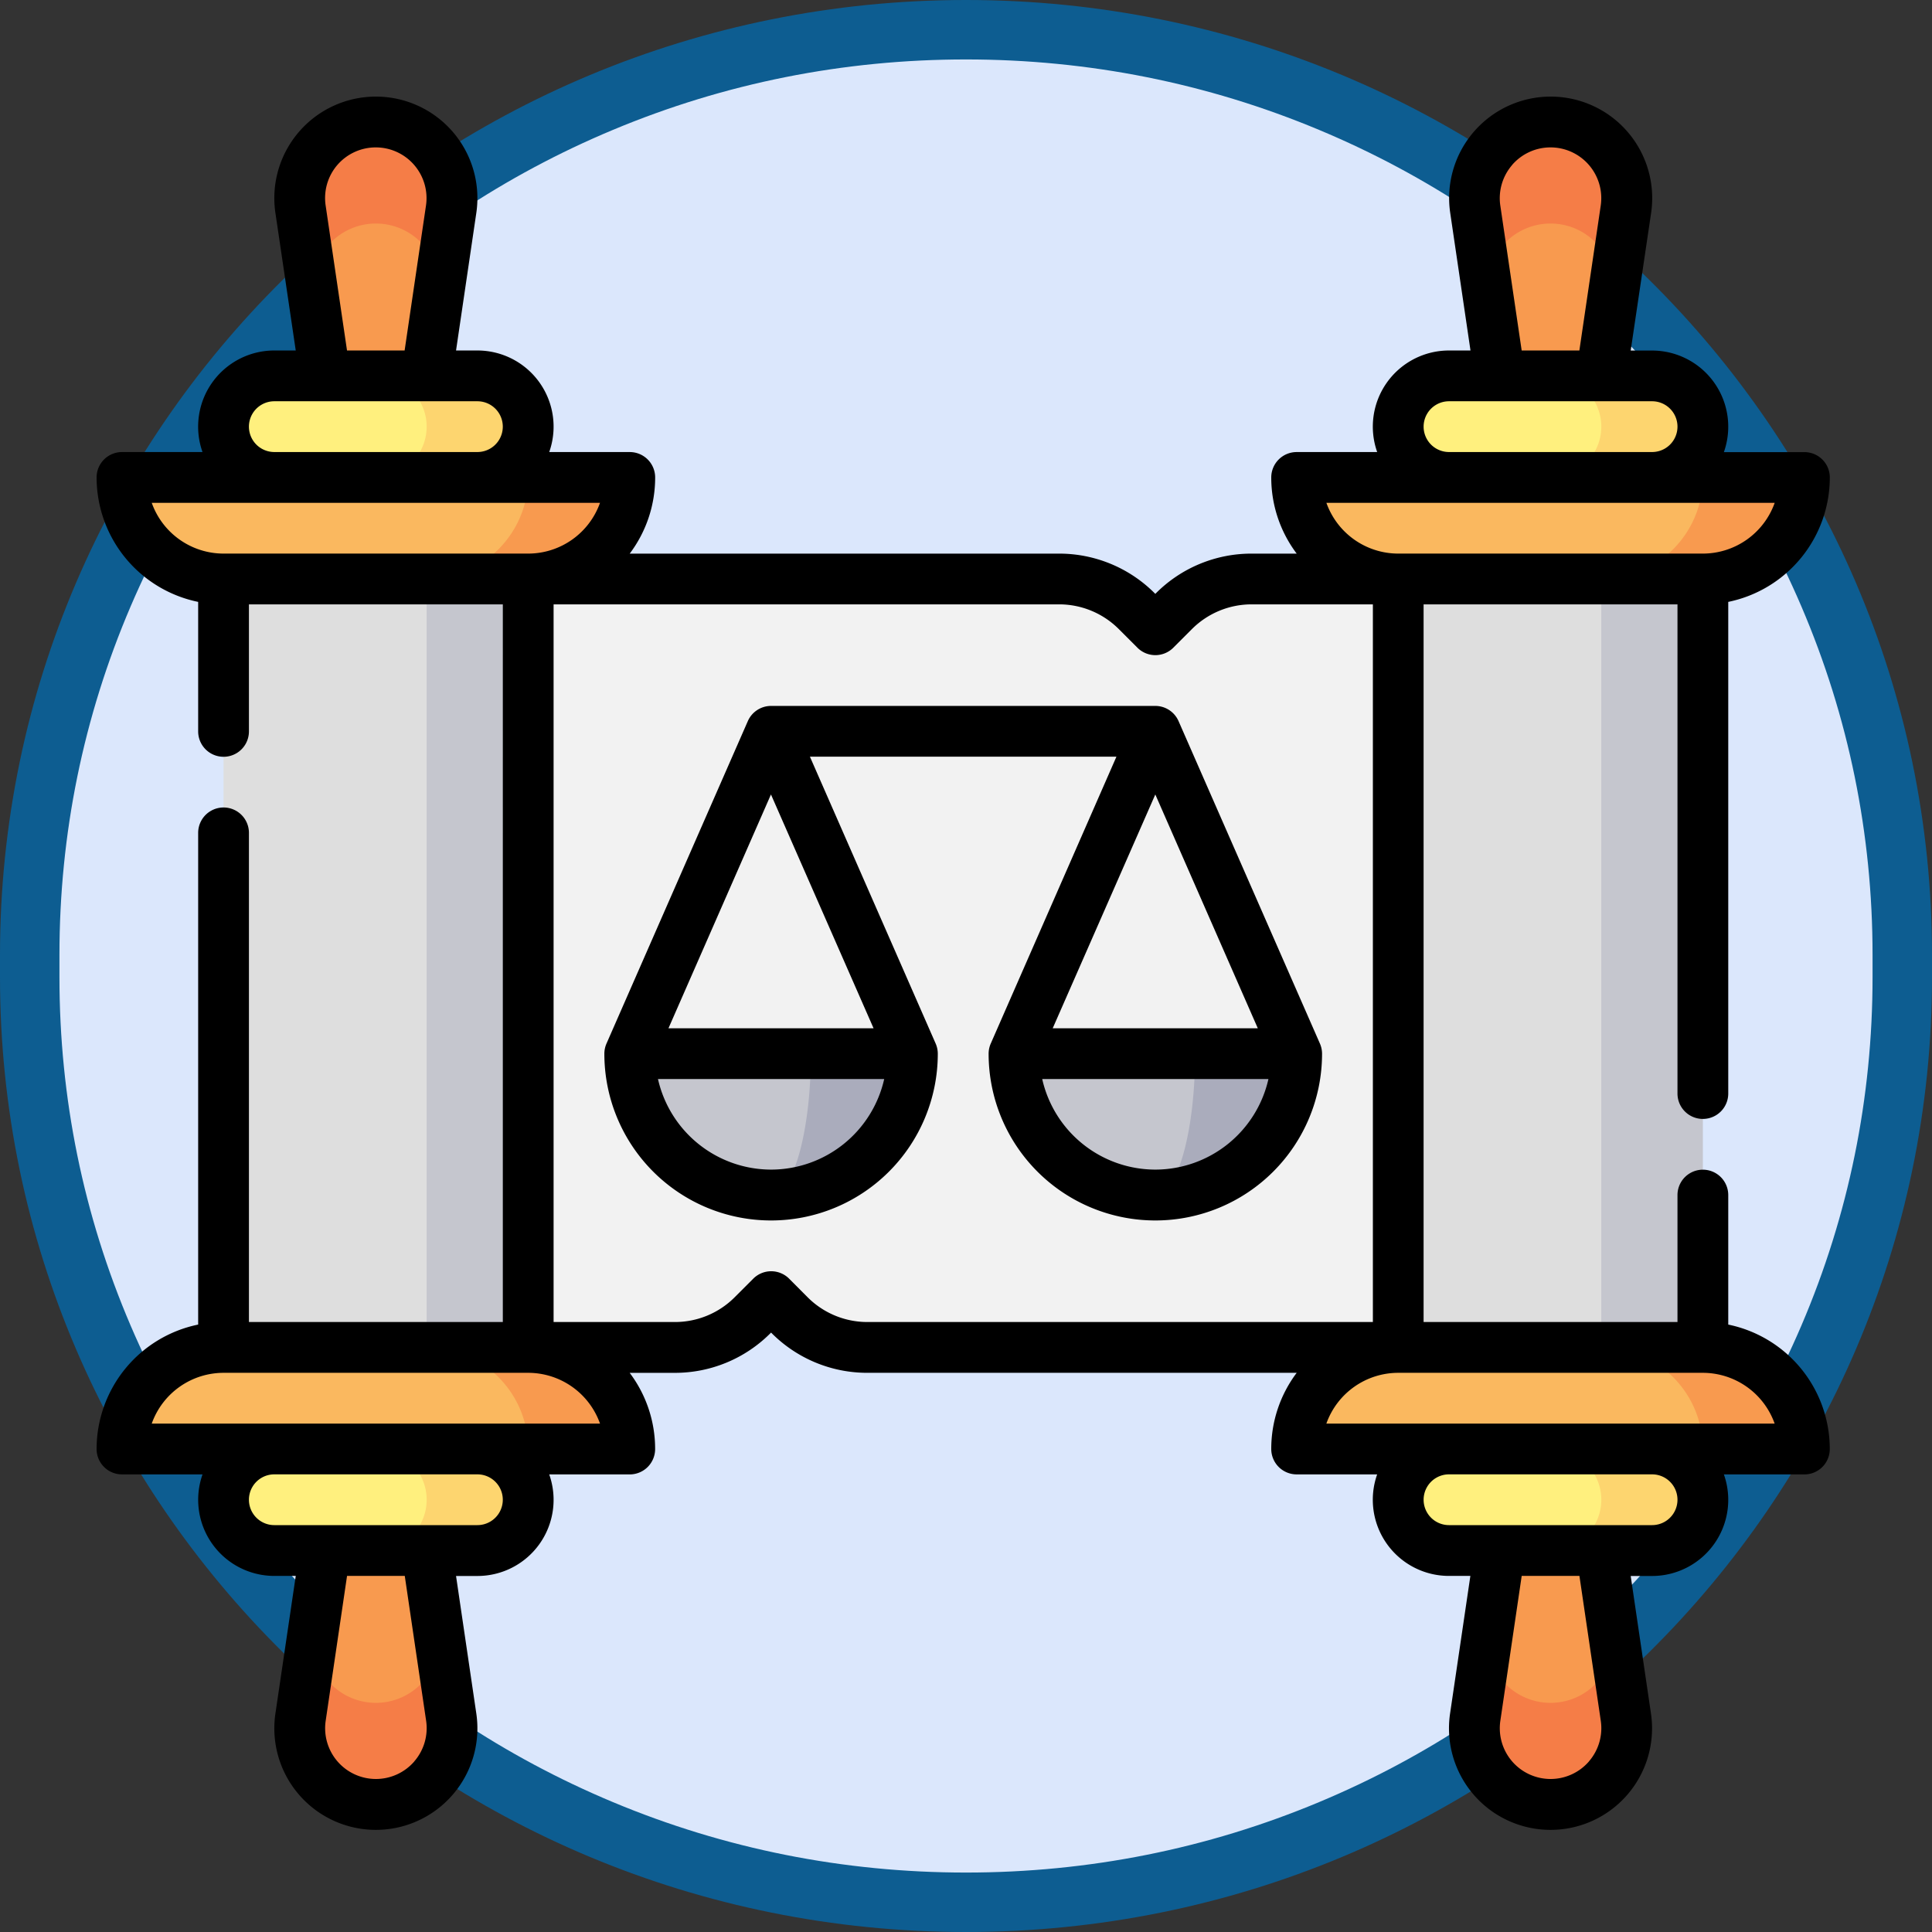 <svg xmlns="http://www.w3.org/2000/svg" width="65" height="65" viewBox="0 0 65 65">
  <rect x="0" y="0" width="65" height="65" fill="#333333" stroke="none"/>
  <g id="Grupo_1099851" data-name="Grupo 1099851" transform="translate(-205 -1796)">
    <g id="Trazado_875895" data-name="Trazado 875895" transform="translate(205 1796)" fill="#dbe7fc">
      <path d="M 32.5 64 C 28.246 64 24.119 63.177 20.235 61.553 C 16.484 59.985 13.115 57.74 10.222 54.88 C 7.33 52.022 5.059 48.693 3.473 44.988 C 1.832 41.153 1 37.078 1 32.878 L 1 32.122 C 1 27.922 1.832 23.847 3.473 20.012 C 5.059 16.307 7.33 12.978 10.222 10.12 C 13.115 7.26 16.484 5.015 20.235 3.447 C 24.119 1.823 28.246 1 32.5 1 C 36.754 1 40.881 1.823 44.765 3.447 C 48.516 5.015 51.885 7.26 54.778 10.12 C 57.67 12.978 59.941 16.307 61.527 20.012 C 63.168 23.847 64 27.922 64 32.122 L 64 32.878 C 64 37.078 63.168 41.153 61.527 44.988 C 59.941 48.693 57.67 52.022 54.778 54.88 C 51.885 57.74 48.516 59.985 44.765 61.553 C 40.881 63.177 36.754 64 32.5 64 Z" stroke="none"/>
      <path d="M 32.5 2 C 28.379 2 24.382 2.797 20.621 4.37 C 16.989 5.888 13.726 8.062 10.925 10.831 C 8.125 13.598 5.927 16.82 4.393 20.406 C 2.805 24.116 2 28.058 2 32.122 L 2 32.878 C 2 36.942 2.805 40.884 4.393 44.594 C 5.927 48.18 8.125 51.402 10.925 54.169 C 13.726 56.938 16.989 59.112 20.621 60.63 C 24.382 62.203 28.379 63 32.5 63 C 36.621 63 40.618 62.203 44.379 60.63 C 48.011 59.112 51.274 56.938 54.075 54.169 C 56.875 51.402 59.073 48.18 60.607 44.594 C 62.195 40.884 63 36.942 63 32.878 L 63 32.122 C 63 28.058 62.195 24.116 60.607 20.406 C 59.073 16.82 56.875 13.598 54.075 10.831 C 51.274 8.062 48.011 5.888 44.379 4.37 C 40.618 2.797 36.621 2 32.5 2 M 32.5 0 C 50.449 0 65 14.382 65 32.122 L 65 32.878 C 65 50.618 50.449 65 32.5 65 C 14.551 65 0 50.618 0 32.878 L 0 32.122 C 0 14.382 14.551 0 32.5 0 Z" stroke="none" fill="#0d5d91"/>
    </g>
    <g id="Grupo_1099850" data-name="Grupo 1099850" transform="translate(208.25 1799.25)">
      <path id="Trazado_875986" data-name="Trazado 875986" d="M64.667,13.354H60.458l-.43-2.919a2.562,2.562,0,1,1,5.069,0Z" transform="translate(-53.167 -6.646)" fill="#f57d47"/>
      <path id="Trazado_875987" data-name="Trazado 875987" d="M67.4,44.335H64.49l-.648-4.4a2.127,2.127,0,1,1,4.209,0Z" transform="translate(-56.55 -33.229)" fill="#f89a4f"/>
      <path id="Trazado_875988" data-name="Trazado 875988" d="M411.667,13.354h-4.209l-.43-2.919a2.562,2.562,0,1,1,5.069,0Z" transform="translate(-360.647 -6.646)" fill="#f57d47"/>
      <path id="Trazado_875989" data-name="Trazado 875989" d="M414.4,44.335H411.49l-.648-4.4a2.127,2.127,0,1,1,4.209,0Z" transform="translate(-364.031 -33.229)" fill="#f89a4f"/>
      <path id="Trazado_875990" data-name="Trazado 875990" d="M64.667,453.1H60.458l-.43,2.919a2.562,2.562,0,1,0,5.069,0Z" transform="translate(-53.167 -401.496)" fill="#f57d47"/>
      <path id="Trazado_875991" data-name="Trazado 875991" d="M67.4,414.484H64.49l-.648,4.4a2.127,2.127,0,1,0,4.209,0Z" transform="translate(-56.55 -367.279)" fill="#f89a4f"/>
      <path id="Trazado_875992" data-name="Trazado 875992" d="M411.667,453.1h-4.209l-.43,2.919a2.562,2.562,0,1,0,5.069,0Z" transform="translate(-360.647 -401.496)" fill="#f57d47"/>
      <path id="Trazado_875993" data-name="Trazado 875993" d="M414.4,414.484H411.49l-.648,4.4a2.127,2.127,0,1,0,4.209,0Z" transform="translate(-364.031 -367.279)" fill="#f89a4f"/>
      <path id="Trazado_875994" data-name="Trazado 875994" d="M432.917,389.625H429.5V384.5l3.417,1.708a1.708,1.708,0,0,1,0,3.417Z" transform="translate(-380.584 -340.709)" fill="#fdd56f"/>
      <path id="Trazado_875995" data-name="Trazado 875995" d="M389.625,389.625h-3.417a1.708,1.708,0,1,1,0-3.417l3.417-1.708v1.708a1.708,1.708,0,1,1,0,3.417Z" transform="translate(-340.709 -340.709)" fill="#fff07e"/>
      <path id="Trazado_875996" data-name="Trazado 875996" d="M85.917,389.625H82.5V384.5l3.417,1.708a1.708,1.708,0,1,1,0,3.417Z" transform="translate(-73.104 -340.709)" fill="#fdd56f"/>
      <path id="Trazado_875997" data-name="Trazado 875997" d="M42.625,389.625H39.208a1.708,1.708,0,1,1,0-3.417l3.417-1.708v1.708a1.708,1.708,0,1,1,0,3.417Z" transform="translate(-33.229 -340.709)" fill="#fff07e"/>
      <path id="Trazado_875998" data-name="Trazado 875998" d="M432.917,82.5H429.5v5.125l3.417-1.708a1.708,1.708,0,0,0,0-3.417Z" transform="translate(-380.584 -73.104)" fill="#fdd56f"/>
      <path id="Trazado_875999" data-name="Trazado 875999" d="M389.625,82.5h-3.417a1.708,1.708,0,1,0,0,3.417l3.417,1.708V85.917a1.708,1.708,0,1,0,0-3.417Z" transform="translate(-340.709 -73.104)" fill="#fff07e"/>
      <path id="Trazado_876000" data-name="Trazado 876000" d="M85.917,82.5H82.5v5.125l3.417-1.708a1.708,1.708,0,0,0,0-3.417Z" transform="translate(-73.104 -73.104)" fill="#fdd56f"/>
      <path id="Trazado_876001" data-name="Trazado 876001" d="M42.625,82.5H39.208a1.708,1.708,0,1,0,0,3.417l3.417,1.708V85.917a1.708,1.708,0,1,0,0-3.417Z" transform="translate(-33.229 -73.104)" fill="#fff07e"/>
      <path id="Trazado_876002" data-name="Trazado 876002" d="M125.261,142.5a3.712,3.712,0,0,0-2.625,1.087l-.621.621-.621-.621a3.712,3.712,0,0,0-2.625-1.087H97.5v25.853h8.342a3.712,3.712,0,0,0,2.625-1.087l.621-.621.621.621a3.712,3.712,0,0,0,2.625,1.087H133.6V142.5Z" transform="translate(-86.396 -126.271)" fill="#f2f2f2"/>
      <path id="Trazado_876003" data-name="Trazado 876003" d="M82.5,127.5h5.125v29.27H82.5Z" transform="translate(-73.104 -112.979)" fill="#c5c6ce"/>
      <path id="Trazado_876004" data-name="Trazado 876004" d="M37.5,127.5h6.833v29.27H37.5Z" transform="translate(-33.229 -112.979)" fill="#dedede"/>
      <path id="Trazado_876005" data-name="Trazado 876005" d="M429.5,127.5h5.125v29.27H429.5Z" transform="translate(-380.584 -112.979)" fill="#c5c6ce"/>
      <path id="Trazado_876006" data-name="Trazado 876006" d="M384.5,127.5h6.833v29.27H384.5Z" transform="translate(-340.709 -112.979)" fill="#dedede"/>
      <path id="Trazado_876007" data-name="Trazado 876007" d="M447.917,112.5l-3.417,3.417h3.417a3.417,3.417,0,0,0,3.417-3.417Z" transform="translate(-393.876 -99.687)" fill="#f89a4f"/>
      <path id="Trazado_876008" data-name="Trazado 876008" d="M354.5,112.5a3.417,3.417,0,0,0,3.417,3.417h6.833a3.417,3.417,0,0,0,3.417-3.417Z" transform="translate(-314.126 -99.687)" fill="#fab85f"/>
      <path id="Trazado_876009" data-name="Trazado 876009" d="M100.917,112.5,97.5,115.917h3.417a3.417,3.417,0,0,0,3.417-3.417Z" transform="translate(-86.396 -99.687)" fill="#f89a4f"/>
      <path id="Trazado_876010" data-name="Trazado 876010" d="M7.5,112.5a3.417,3.417,0,0,0,3.417,3.417H17.75a3.417,3.417,0,0,0,3.417-3.417Z" transform="translate(-6.646 -99.687)" fill="#fab85f"/>
      <path id="Trazado_876011" data-name="Trazado 876011" d="M447.917,372.917,444.5,369.5h3.417a3.417,3.417,0,0,1,3.417,3.417Z" transform="translate(-393.876 -327.418)" fill="#f89a4f"/>
      <path id="Trazado_876012" data-name="Trazado 876012" d="M354.5,372.917a3.417,3.417,0,0,1,3.417-3.417h6.833a3.417,3.417,0,0,1,3.417,3.417Z" transform="translate(-314.126 -327.418)" fill="#fab85f"/>
      <path id="Trazado_876013" data-name="Trazado 876013" d="M100.917,372.917,97.5,369.5h3.417a3.417,3.417,0,0,1,3.417,3.417Z" transform="translate(-86.396 -327.418)" fill="#f89a4f"/>
      <path id="Trazado_876014" data-name="Trazado 876014" d="M7.5,372.917a3.417,3.417,0,0,1,3.417-3.417H17.75a3.417,3.417,0,0,1,3.417,3.417Z" transform="translate(-6.646 -327.418)" fill="#fab85f"/>
      <path id="Trazado_876015" data-name="Trazado 876015" d="M200.588,282.75,199.25,287.5A4.755,4.755,0,0,0,204,282.75Z" transform="translate(-176.557 -250.548)" fill="#aaacbc"/>
      <path id="Trazado_876016" data-name="Trazado 876016" d="M157.5,282.75a4.755,4.755,0,0,0,4.755,4.755c.739,0,1.338-2.129,1.338-4.755Z" transform="translate(-139.562 -250.548)" fill="#c5c6ce"/>
      <path id="Trazado_876017" data-name="Trazado 876017" d="M314.088,282.75,312.75,287.5a4.755,4.755,0,0,0,4.755-4.755Z" transform="translate(-277.131 -250.548)" fill="#aaacbc"/>
      <path id="Trazado_876018" data-name="Trazado 876018" d="M271,282.75a4.755,4.755,0,0,0,4.755,4.755c.739,0,1.338-2.129,1.338-4.755Z" transform="translate(-240.136 -250.548)" fill="#c5c6ce"/>
      <path id="Trazado_876019" data-name="Trazado 876019" d="M54.895,41.314V36.957a.854.854,0,0,0-1.708,0v4.271H44.645V17.083h8.542V33.541a.854.854,0,1,0,1.708,0V17a4.278,4.278,0,0,0,3.417-4.185.854.854,0,0,0-.854-.854H54.748a2.562,2.562,0,0,0-2.416-3.417h-.719L52.3,3.914a3.416,3.416,0,1,0-6.759,0l.682,4.628H45.5a2.562,2.562,0,0,0-2.416,3.417H40.374a.854.854,0,0,0-.854.854,4.249,4.249,0,0,0,.856,2.563H38.865a4.536,4.536,0,0,0-3.229,1.337l-.017.017-.017-.017a4.536,4.536,0,0,0-3.229-1.337H17.936a4.249,4.249,0,0,0,.856-2.563.854.854,0,0,0-.854-.854H15.228a2.562,2.562,0,0,0-2.416-3.417h-.719l.682-4.628a3.416,3.416,0,1,0-6.759,0L6.7,8.542H5.979a2.562,2.562,0,0,0-2.416,3.417H.854A.854.854,0,0,0,0,12.813,4.278,4.278,0,0,0,3.417,17v4.357a.854.854,0,0,0,1.708,0V17.083h8.542V41.228H5.125V24.771a.854.854,0,0,0-1.708,0V41.314A4.278,4.278,0,0,0,0,45.5a.854.854,0,0,0,.854.854H3.564A2.562,2.562,0,0,0,5.979,49.77H6.7L6.016,54.4a3.416,3.416,0,1,0,6.759,0l-.682-4.628h.719a2.562,2.562,0,0,0,2.416-3.417h2.709a.854.854,0,0,0,.854-.854,4.249,4.249,0,0,0-.856-2.563h1.511A4.536,4.536,0,0,0,22.675,41.6l.017-.017.017.017a4.536,4.536,0,0,0,3.229,1.337H40.376A4.249,4.249,0,0,0,39.52,45.5a.854.854,0,0,0,.854.854h2.709A2.562,2.562,0,0,0,45.5,49.77h.719L45.536,54.4a3.416,3.416,0,1,0,6.759,0l-.682-4.628h.719a2.562,2.562,0,0,0,2.416-3.417h2.709a.854.854,0,0,0,.854-.854A4.278,4.278,0,0,0,54.895,41.314ZM47.623,2.3a1.708,1.708,0,0,1,2.982,1.365l-.719,4.877H47.945l-.719-4.877a1.705,1.705,0,0,1,.4-1.365ZM45.5,10.25h6.833a.854.854,0,0,1,0,1.708H45.5a.854.854,0,0,1,0-1.708Zm10.958,3.417a2.567,2.567,0,0,1-2.416,1.708H43.791a2.567,2.567,0,0,1-2.416-1.708ZM8.1,2.3a1.708,1.708,0,0,1,2.982,1.365l-.719,4.877H8.425L7.706,3.665A1.706,1.706,0,0,1,8.1,2.3ZM5.979,10.25h6.833a.854.854,0,1,1,0,1.708H5.979a.854.854,0,1,1,0-1.708ZM4.271,15.375a2.567,2.567,0,0,1-2.416-1.708H16.937a2.567,2.567,0,0,1-2.416,1.708Zm6.418,40.636a1.708,1.708,0,0,1-2.982-1.365l.719-4.877h1.942l.719,4.877a1.706,1.706,0,0,1-.4,1.365Zm2.124-7.95H5.979a.854.854,0,1,1,0-1.708h6.833a.854.854,0,1,1,0,1.708ZM1.855,44.645a2.567,2.567,0,0,1,2.416-1.708h10.25a2.567,2.567,0,0,1,2.416,1.708Zm24.084-3.417a2.839,2.839,0,0,1-2.021-.837L23.3,39.77a.854.854,0,0,0-1.208,0l-.621.621a2.839,2.839,0,0,1-2.021.837H15.375V17.083h17a2.839,2.839,0,0,1,2.021.837l.621.621a.854.854,0,0,0,1.208,0l.621-.621a2.839,2.839,0,0,1,2.021-.837h4.072V41.228Zm24.27,14.783a1.708,1.708,0,0,1-2.982-1.365l.719-4.877h1.942l.719,4.877a1.705,1.705,0,0,1-.4,1.365Zm2.124-7.95H45.5a.854.854,0,0,1,0-1.708h6.833a.854.854,0,1,1,0,1.708ZM41.374,44.645a2.567,2.567,0,0,1,2.416-1.708h10.25a2.567,2.567,0,0,1,2.416,1.708Z" transform="translate(0 0)"/>
      <path id="Trazado_876020" data-name="Trazado 876020" d="M169.318,180.511a.854.854,0,0,0-.782-.511H155.609a.854.854,0,0,0-.782.511l-4.755,10.848a.854.854,0,0,0-.072.343,5.609,5.609,0,0,0,11.218,0,.854.854,0,0,0-.072-.343l-4.23-9.651h10.312L163,191.359a.854.854,0,0,0-.072.343,5.609,5.609,0,0,0,11.218,0,.854.854,0,0,0-.072-.343ZM155.609,195.6a3.907,3.907,0,0,1-3.805-3.047h7.611A3.907,3.907,0,0,1,155.609,195.6Zm3.448-4.755h-6.9l3.448-7.866Zm9.479-7.866,3.448,7.866h-6.9Zm0,12.621a3.907,3.907,0,0,1-3.805-3.047h7.611A3.907,3.907,0,0,1,168.536,195.6Z" transform="translate(-132.917 -159.5)"/>
    </g>
  </g>
</svg>
